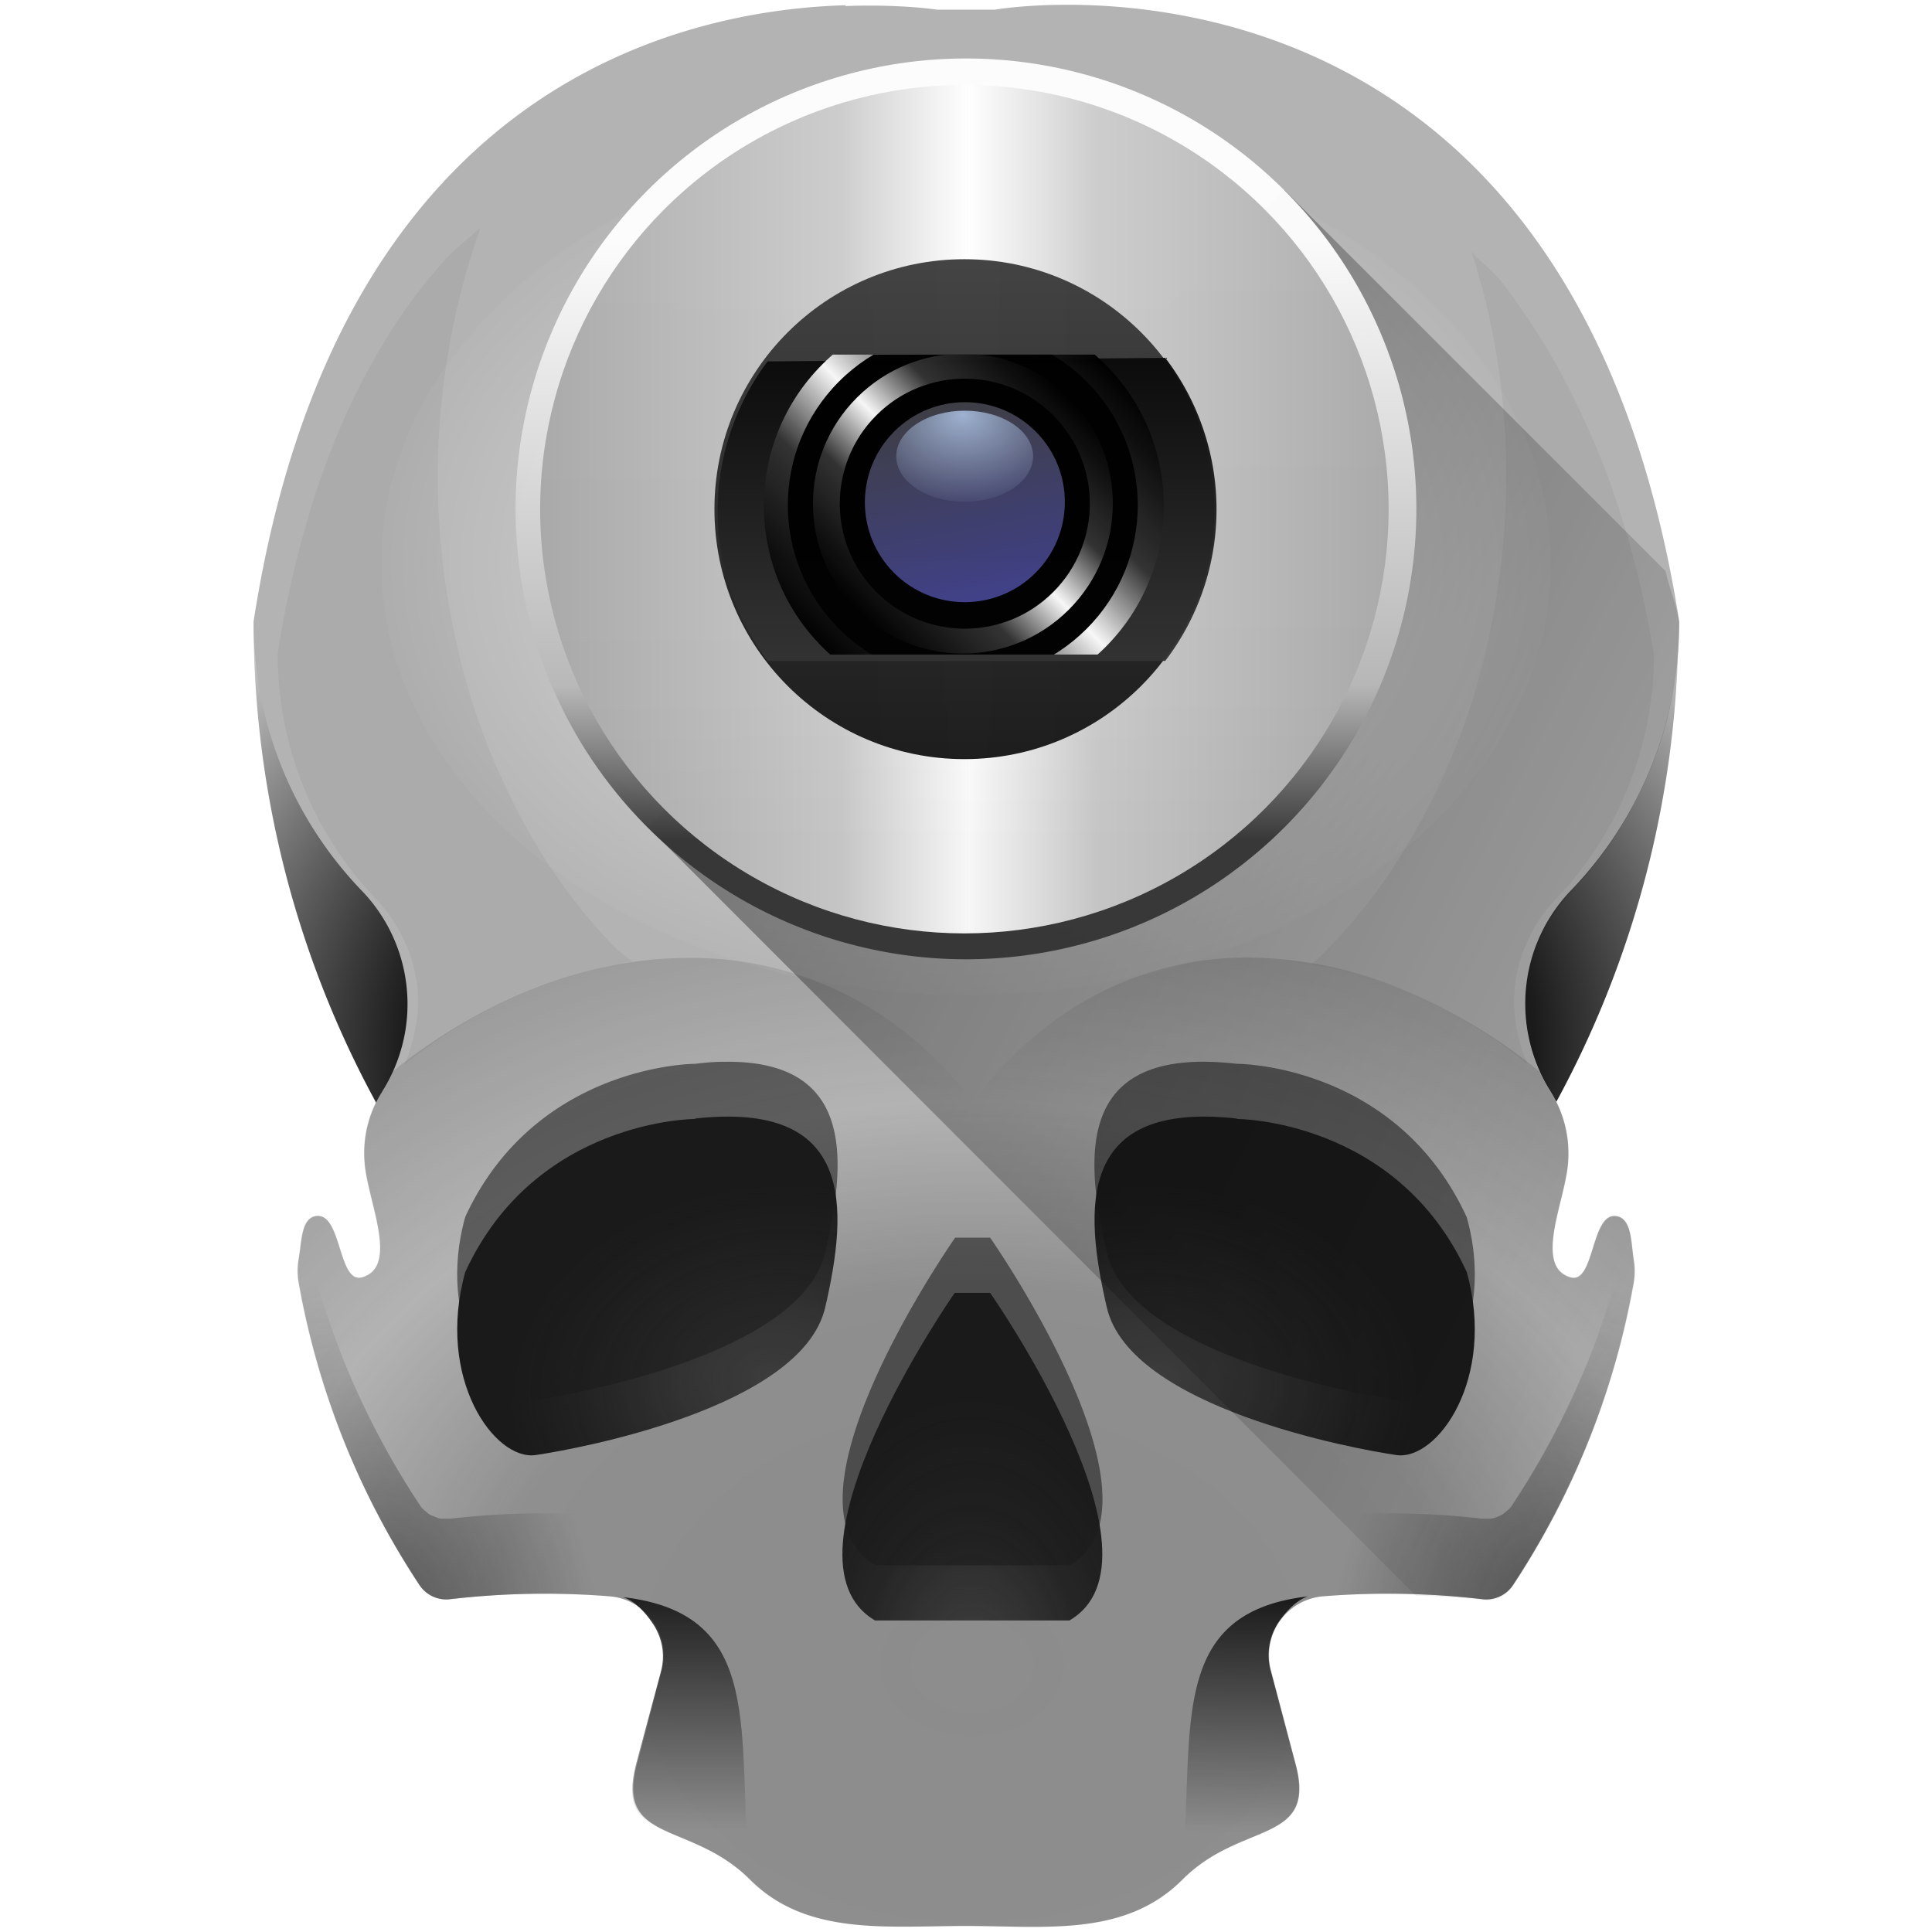 <?xml version="1.0" encoding="UTF-8" standalone="no"?>
<svg
   xmlns:dc="http://purl.org/dc/elements/1.1/"
   xmlns:cc="http://creativecommons.org/ns#"
   xmlns:rdf="http://www.w3.org/1999/02/22-rdf-syntax-ns#"
   xmlns:svg="http://www.w3.org/2000/svg"
   xmlns="http://www.w3.org/2000/svg"
   xmlns:xlink="http://www.w3.org/1999/xlink"
   xmlns:sodipodi="http://sodipodi.sourceforge.net/DTD/sodipodi-0.dtd"
   xmlns:inkscape="http://www.inkscape.org/namespaces/inkscape"
   width="48"
   height="48"
   version="1.1"
   id="svg274"
   sodipodi:docname="camera-photo.svg"
   inkscape:version="0.92.4 (5da689c313, 2019-01-14)">
  <sodipodi:namedview
     pagecolor="#ffffff"
     bordercolor="#666666"
     borderopacity="1"
     objecttolerance="10"
     gridtolerance="10"
     guidetolerance="10"
     inkscape:pageopacity="0"
     inkscape:pageshadow="2"
     inkscape:window-width="1112"
     inkscape:window-height="480"
     id="namedview276"
     showgrid="false"
     inkscape:zoom="4.9166667"
     inkscape:cx="2.1355932"
     inkscape:cy="24"
     inkscape:window-x="0"
     inkscape:window-y="25"
     inkscape:window-maximized="0"
     inkscape:current-layer="svg274" />
  <defs
     id="defs220">
    <linearGradient
       id="E">
      <stop
         offset="0"
         id="stop4" />
      <stop
         offset="1"
         stop-opacity="0"
         id="stop6" />
    </linearGradient>
    <linearGradient
       id="i">
      <stop
         offset="0"
         stop-color="#1a1a1a"
         id="stop9" />
      <stop
         offset="1"
         stop-color="#1a1a1a"
         stop-opacity="0"
         id="stop11" />
    </linearGradient>
    <linearGradient
       id="j">
      <stop
         offset="0"
         stop-color="#1a1a1a"
         stop-opacity=".63"
         id="stop14" />
      <stop
         offset=".5"
         stop-color="#1a1a1a"
         stop-opacity=".59"
         id="stop16" />
      <stop
         offset=".74"
         stop-color="#1a1a1a"
         stop-opacity="0"
         id="stop18" />
      <stop
         offset="1"
         stop-color="#1a1a1a"
         stop-opacity=".39"
         id="stop20" />
    </linearGradient>
    <linearGradient
       id="k">
      <stop
         offset="0"
         stop-color="#1a1a1a"
         id="stop23" />
      <stop
         offset="1"
         stop-color="#1a1a1a"
         stop-opacity="0"
         id="stop25" />
    </linearGradient>
    <linearGradient
       id="h">
      <stop
         offset="0"
         stop-color="#1a1a1a"
         id="stop28" />
      <stop
         offset="1"
         stop-color="#1a1a1a"
         stop-opacity="0"
         id="stop30" />
    </linearGradient>
    <linearGradient
       id="a">
      <stop
         stop-color="#241c1c"
         offset="0"
         id="stop33" />
      <stop
         stop-opacity="0"
         stop-color="#1a1a1a"
         offset="1"
         id="stop35" />
    </linearGradient>
    <linearGradient
       id="g">
      <stop
         offset="0"
         stop-color="#1a1a1a"
         stop-opacity=".71"
         id="stop38" />
      <stop
         offset=".32"
         stop-color="#1a1a1a"
         stop-opacity=".78"
         id="stop40" />
      <stop
         offset=".52"
         stop-color="#1a1a1a"
         stop-opacity=".86"
         id="stop42" />
      <stop
         offset=".75"
         stop-color="#1a1a1a"
         stop-opacity=".94"
         id="stop44" />
      <stop
         offset="1"
         stop-color="#1a1a1a"
         id="stop46" />
    </linearGradient>
    <linearGradient
       id="f">
      <stop
         offset="0"
         stop-color="#1a1a1a"
         stop-opacity=".31"
         id="stop49" />
      <stop
         offset=".14"
         stop-color="#1a1a1a"
         stop-opacity=".71"
         id="stop51" />
      <stop
         offset=".32"
         stop-color="#1a1a1a"
         stop-opacity=".78"
         id="stop53" />
      <stop
         offset=".59"
         stop-color="#1a1a1a"
         stop-opacity=".9"
         id="stop55" />
      <stop
         offset="1"
         stop-color="#1a1a1a"
         id="stop57" />
    </linearGradient>
    <linearGradient
       id="e">
      <stop
         offset="0"
         stop-color="#1a1a1a"
         id="stop60" />
      <stop
         offset=".54"
         stop-color="#1a1a1a"
         id="stop62" />
      <stop
         offset="1"
         stop-color="#fff"
         id="stop64" />
    </linearGradient>
    <linearGradient
       id="d">
      <stop
         offset="0"
         stop-color="#00000a"
         id="stop67" />
      <stop
         offset="1"
         stop-color="#000004"
         stop-opacity="0"
         id="stop69" />
    </linearGradient>
    <linearGradient
       id="c">
      <stop
         offset="0"
         stop-color="#fff"
         stop-opacity=".33"
         id="stop72" />
      <stop
         offset="1"
         stop-color="#fff"
         stop-opacity=".6"
         id="stop74" />
    </linearGradient>
    <linearGradient
       id="b">
      <stop
         offset="0"
         stop-color="#1a1a1a"
         id="stop77" />
      <stop
         offset="1"
         stop-color="#1a1a1a"
         stop-opacity="0"
         id="stop79" />
    </linearGradient>
    <linearGradient
       gradientTransform="matrix(-1,0,0,1,47.99,-0.03)"
       xlink:href="#b"
       id="K"
       x1="17.01"
       y1="39.68"
       x2="17.1"
       y2="45.57"
       gradientUnits="userSpaceOnUse" />
    <radialGradient
       xlink:href="#e"
       id="F"
       cx="24.14"
       cy="26.11"
       fx="24.14"
       fy="26.11"
       r="17.71"
       gradientTransform="matrix(1.461,-0.005,0.003,0.984,-11.23,0.47)"
       gradientUnits="userSpaceOnUse" />
    <radialGradient
       xlink:href="#f"
       id="I"
       gradientUnits="userSpaceOnUse"
       gradientTransform="matrix(0.368,0,0,0.55,18.66,16.54)"
       cx="14.9"
       cy="45.58"
       fx="14.9"
       fy="45.58"
       r="12.64" />
    <radialGradient
       xlink:href="#g"
       id="L"
       gradientUnits="userSpaceOnUse"
       gradientTransform="matrix(-0.047,-0.377,-0.512,0.064,42.39,39.05)"
       cx="20.27"
       cy="43.52"
       fx="20.27"
       fy="43.52"
       r="12.64" />
    <linearGradient
       id="l">
      <stop
         offset="0"
         stop-color="#fff"
         id="stop86" />
      <stop
         offset="1"
         stop-color="#fff"
         stop-opacity=".05"
         id="stop88" />
    </linearGradient>
    <linearGradient
       xlink:href="#h"
       id="J"
       x1="16.75"
       y1="39.38"
       x2="16.73"
       y2="45.46"
       gradientUnits="userSpaceOnUse" />
    <radialGradient
       xlink:href="#i"
       id="M"
       cx="9.97"
       cy="39.63"
       fx="9.97"
       fy="39.63"
       r="4.55"
       gradientTransform="matrix(1.013,-0.288,0.5,1.759,-19.94,-26.88)"
       gradientUnits="userSpaceOnUse" />
    <radialGradient
       xlink:href="#j"
       id="H"
       cx="24.17"
       cy="43.47"
       fx="24.17"
       fy="43.47"
       r="16.61"
       gradientTransform="matrix(1.475,0,0,1.14,-11.5,-8.18)"
       gradientUnits="userSpaceOnUse" />
    <radialGradient
       xlink:href="#k"
       id="P"
       cx="9.97"
       cy="39.63"
       fx="9.97"
       fy="39.63"
       r="4.55"
       gradientTransform="matrix(-1.013,-0.288,-0.5,1.759,67.94,-26.88)"
       gradientUnits="userSpaceOnUse" />
    <radialGradient
       xlink:href="#l"
       id="Q"
       cx="24"
       cy="12"
       fx="24"
       fy="12"
       r="9.99"
       gradientTransform="matrix(1.454,0,0,1.074,-10.9,1.11)"
       gradientUnits="userSpaceOnUse" />
    <filter
       id="O"
       x="-.11"
       width="1.22"
       y="-.05"
       height="1.1"
       color-interpolation-filters="sRGB">
      <feGaussianBlur
         stdDeviation=".41"
         id="feGaussianBlur96" />
    </filter>
    <filter
       id="N"
       x="-.12"
       width="1.23"
       y="-.05"
       height="1.1"
       color-interpolation-filters="sRGB">
      <feGaussianBlur
         stdDeviation=".41"
         id="feGaussianBlur99" />
    </filter>
    <linearGradient
       id="m">
      <stop
         offset="0"
         stop-color="#ccc"
         id="stop102" />
      <stop
         offset="1"
         stop-color="#fff"
         id="stop104" />
    </linearGradient>
    <linearGradient
       id="n">
      <stop
         offset="0"
         stop-color="#020000"
         id="stop107" />
      <stop
         offset="1"
         stop-color="#020000"
         stop-opacity="0"
         id="stop109" />
    </linearGradient>
    <linearGradient
       id="o">
      <stop
         offset="0"
         stop-color="#1a1a1a"
         id="stop112" />
      <stop
         stop-color="#333"
         offset=".23"
         id="stop114" />
      <stop
         offset=".51"
         stop-color="#666"
         id="stop116" />
      <stop
         stop-color="#333"
         offset=".71"
         id="stop118" />
      <stop
         offset="1"
         stop-color="#1a1a1a"
         id="stop120" />
    </linearGradient>
    <linearGradient
       id="p">
      <stop
         offset="0"
         stop-color="#22241c"
         id="stop123" />
      <stop
         offset="1"
         stop-color="#1a1a1a"
         stop-opacity="0"
         id="stop125" />
    </linearGradient>
    <linearGradient
       id="q">
      <stop
         offset="0"
         stop-color="#000008"
         id="stop128" />
      <stop
         offset="1"
         stop-opacity="0"
         id="stop130" />
    </linearGradient>
    <filter
       id="G"
       x="-.04"
       width="1.09"
       y="-.09"
       height="1.18"
       color-interpolation-filters="sRGB">
      <feGaussianBlur
         stdDeviation=".47"
         id="feGaussianBlur133" />
    </filter>
    <linearGradient
       id="r">
      <stop
         offset="0"
         stop-color="#4d4d4d"
         id="stop136" />
      <stop
         offset="1"
         stop-color="#4d4d4d"
         id="stop138" />
    </linearGradient>
    <linearGradient
       id="s">
      <stop
         offset="0"
         stop-color="#4d4d4d"
         id="stop141" />
      <stop
         offset="1"
         stop-color="#1a1a1a"
         id="stop143" />
    </linearGradient>
    <linearGradient
       id="t">
      <stop
         offset="0"
         stop-color="#1a1a1a"
         id="stop146" />
      <stop
         offset="1"
         stop-color="#1a1a1a"
         stop-opacity="0"
         id="stop148" />
    </linearGradient>
    <radialGradient
       xlink:href="#g"
       id="R"
       gradientUnits="userSpaceOnUse"
       gradientTransform="matrix(0.047,-0.377,0.512,0.064,5.61,39.05)"
       cx="20.27"
       cy="43.52"
       fx="20.27"
       fy="43.52"
       r="12.64" />
    <linearGradient
       id="u">
      <stop
         offset="0"
         stop-color="#fff"
         id="stop152" />
      <stop
         offset="1"
         stop-opacity="0"
         id="stop154" />
    </linearGradient>
    <linearGradient
       id="v">
      <stop
         offset="0"
         stop-color="#afafaf"
         id="stop157" />
      <stop
         offset="1"
         stop-color="#5a5a5a"
         id="stop159" />
    </linearGradient>
    <clipPath
       id="X">
      <path
         d="M191 60a9.98 9.98 0 0 0 0 12h16a9.98 9.98 0 0 0 0-12z"
         fill="url(#linearGradient4130)"
         stroke-width="2"
         stroke-linecap="round"
         id="path162" />
    </clipPath>
    <linearGradient
       xlink:href="#w"
       id="Z"
       gradientUnits="userSpaceOnUse"
       x1="205.5"
       y1="62.5"
       x2="210"
       y2="62.5"
       spreadMethod="reflect" />
    <linearGradient
       id="w">
      <stop
         offset="0"
         stop-color="#fff"
         id="stop166" />
      <stop
         offset=".41"
         stop-color="#343434"
         id="stop168" />
      <stop
         offset="1"
         id="stop170" />
    </linearGradient>
    <linearGradient
       xlink:href="#x"
       id="aa"
       gradientUnits="userSpaceOnUse"
       x1="209.44"
       y1="57.68"
       x2="200.53"
       y2="68.57" />
    <linearGradient
       id="x">
      <stop
         offset="0"
         stop-color="#404040"
         id="stop174" />
      <stop
         offset="1"
         stop-color="#42429f"
         id="stop176" />
    </linearGradient>
    <radialGradient
       xlink:href="#y"
       id="ab"
       gradientUnits="userSpaceOnUse"
       gradientTransform="matrix(1.684,0,0,2.059,-141.76,-64.82)"
       cx="207.12"
       cy="60.88"
       fx="207.9"
       fy="60.04"
       r="4.5" />
    <linearGradient
       id="y">
      <stop
         offset="0"
         stop-color="#bfd9ff"
         id="stop180" />
      <stop
         offset="1"
         stop-color="#bfd9ff"
         stop-opacity="0"
         id="stop182" />
    </linearGradient>
    <linearGradient
       xlink:href="#z"
       id="W"
       gradientUnits="userSpaceOnUse"
       gradientTransform="matrix(1.035,0,0,1.035,-40.19,-55.63)"
       x1="62"
       y1="60.58"
       x2="62"
       y2="74.03" />
    <linearGradient
       id="z">
      <stop
         offset="0"
         id="stop186" />
      <stop
         offset="1"
         stop-color="#4d4d4d"
         id="stop188" />
    </linearGradient>
    <linearGradient
       xlink:href="#A"
       id="V"
       gradientUnits="userSpaceOnUse"
       x1="62"
       y1="53.59"
       x2="62"
       y2="72.69"
       gradientTransform="matrix(1.035,0,0,1.035,-40.19,-80.94)" />
    <linearGradient
       id="A">
      <stop
         offset="0"
         id="stop192" />
      <stop
         offset="1"
         stop-color="#3f3f3f"
         id="stop194" />
    </linearGradient>
    <linearGradient
       xlink:href="#B"
       id="U"
       gradientUnits="userSpaceOnUse"
       x1="56"
       y1="66"
       x2="62.02"
       y2="66"
       spreadMethod="reflect"
       gradientTransform="matrix(1.761,0,0,1.761,-85.15,-103.51)" />
    <linearGradient
       id="B">
      <stop
         offset="0"
         stop-color="#a8a8a8"
         id="stop198" />
      <stop
         offset=".7"
         stop-color="#cbcbcb"
         id="stop200" />
      <stop
         offset="1"
         stop-color="#fff"
         id="stop202" />
    </linearGradient>
    <linearGradient
       xlink:href="#C"
       id="T"
       gradientUnits="userSpaceOnUse"
       x1="65.07"
       y1="63.99"
       x2="59.44"
       y2="69.63"
       gradientTransform="matrix(1.864,0,0,1.864,-107.57,-97.03)" />
    <linearGradient
       id="C">
      <stop
         offset="0"
         stop-color="#fff"
         id="stop206" />
      <stop
         offset=".74"
         stop-color="#b8b8b8"
         id="stop208" />
      <stop
         offset="1"
         stop-color="#343434"
         id="stop210" />
    </linearGradient>
    <linearGradient
       id="D">
      <stop
         stop-color="#b3b3b9"
         offset="0"
         id="stop213" />
      <stop
         stop-color="#fff"
         offset="1"
         id="stop215" />
    </linearGradient>
    <linearGradient
       xlink:href="#w"
       id="Y"
       gradientUnits="userSpaceOnUse"
       x1="205.5"
       y1="62.5"
       x2="210"
       y2="62.5"
       spreadMethod="reflect" />
    <linearGradient
       xlink:href="#E"
       id="S"
       gradientUnits="userSpaceOnUse"
       x1="9.92"
       y1="5.84"
       x2="48.89"
       y2="25.44" />
  </defs>
  <path
     d="M 6.3,15.44 A 24.96,24.96 0 0 0 24,39.33 24.96,24.96 0 0 0 41.7,15.45 H 6.3 Z"
     id="path222"
     style="fill:url(#F)"
     inkscape:connector-curvature="0" />
  <path
     d="M 21.01,0.13 C 16.88,0.25 8.36,2.16 6.3,15.44 A 9.62,9.62 0 0 0 8.96,22.1 4.06,4.06 0 0 1 9.5,27.11 L 9.49,27.13 A 2.85,2.85 0 0 0 9.06,28.88 C 9.13,29.83 9.92,31.45 9.01,31.73 8.4,31.93 8.5,30.15 7.87,30.21 7.48,30.25 7.5,30.84 7.42,31.29 a 1.7,1.7 0 0 0 0,0.57 19.98,19.98 0 0 0 3.01,7.53 0.8,0.8 0 0 0 0.77,0.34 20.28,20.28 0 0 1 3.95,-0.07 c 0.91,0.07 1.53,0.97 1.29,1.85 l -0.61,2.3 c -0.54,2.02 1.33,1.41 2.81,2.89 1.4,1.4 3.38,1.15 5.37,1.15 1.96,0 3.94,0.28 5.37,-1.15 1.47,-1.48 3.35,-0.86 2.81,-2.88 l -0.61,-2.31 a 1.47,1.47 0 0 1 1.29,-1.85 20.25,20.25 0 0 1 3.95,0.07 0.8,0.8 0 0 0 0.77,-0.34 19.98,19.98 0 0 0 3,-7.53 1.69,1.69 0 0 0 0,-0.56 c -0.07,-0.46 -0.05,-1.05 -0.45,-1.09 -0.62,-0.06 -0.52,1.71 -1.13,1.52 -0.91,-0.28 -0.12,-1.9 -0.05,-2.85 a 2.85,2.85 0 0 0 -0.43,-1.75 l -0.01,-0.02 a 4.07,4.07 0 0 1 0.54,-5.02 9.62,9.62 0 0 0 2.66,-6.65 c -2.77,-17.7 -17,-15.2 -17,-15.2 h -1.44 c 0,0 -0.89,-0.14 -2.28,-0.09 z"
     id="path224"
     inkscape:connector-curvature="0"
     style="fill:#b3b3b3" />
  <path
     d="m 17.97,26.38 c -0.22,0 -0.45,0.02 -0.7,0.05 0,0 -3.95,0 -5.71,3.8 -0.74,2.65 0.73,4.7 1.76,4.55 1.02,-0.15 6.6,-1.17 7.18,-3.66 0.55,-2.34 0.71,-4.8 -2.53,-4.74 z m 12.06,0 c -3.24,-0.07 -3.08,2.4 -2.53,4.74 0.59,2.49 6.16,3.51 7.19,3.66 1.02,0.15 2.49,-1.9 1.75,-4.54 -1.76,-3.82 -5.71,-3.81 -5.71,-3.81 a 7.7,7.7 0 0 0 -0.7,-0.05 z m -6.3,4.37 c 0,0 -4.62,6.6 -1.98,8.14 h 4.83 C 29.21,37.35 24.6,30.75 24.6,30.75 Z"
     id="path226"
     inkscape:connector-curvature="0"
     style="opacity:0.75;fill:#1a1a1a;fill-opacity:0.99;filter:url(#G)" />
  <path
     d="M 9.6,26.62 C 9.53,26.78 9.59,26.96 9.49,27.11 L 9.48,27.13 A 2.85,2.85 0 0 0 9.05,28.88 C 9.12,29.83 9.91,31.45 9,31.73 8.39,31.92 8.49,30.15 7.86,30.21 c -0.39,0.04 -0.37,0.63 -0.45,1.08 -0.03,0.2 -0.03,0.38 0,0.57 a 19.98,19.98 0 0 0 3.01,7.53 0.8,0.8 0 0 0 0.77,0.34 20.28,20.28 0 0 1 3.95,-0.07 c 0.91,0.07 1.53,0.97 1.29,1.85 l -0.62,2.3 c -0.53,2.02 1.34,1.41 2.82,2.89 1.4,1.4 3.38,1.15 5.37,1.15 1.96,0 3.94,0.28 5.37,-1.15 1.47,-1.48 3.35,-0.86 2.81,-2.88 l -0.61,-2.31 a 1.47,1.47 0 0 1 1.29,-1.85 20.25,20.25 0 0 1 3.95,0.07 0.8,0.8 0 0 0 0.77,-0.34 19.98,19.98 0 0 0 3,-7.53 1.69,1.69 0 0 0 0,-0.56 c -0.07,-0.46 -0.05,-1.05 -0.45,-1.09 -0.62,-0.06 -0.52,1.71 -1.13,1.52 -0.91,-0.28 -0.12,-1.9 -0.05,-2.85 a 2.85,2.85 0 0 0 -0.43,-1.75 l -0.01,-0.02 c -0.07,-0.1 -0.03,-0.23 -0.08,-0.34 l -0.17,-0.14 a 13.62,13.62 0 0 0 -3.45,-2.06 10.16,10.16 0 0 0 -3.72,-0.78 8.08,8.08 0 0 0 -5.36,1.94 c -0.55,0.45 -1.07,1 -1.56,1.63 -0.5,-0.64 -1.02,-1.18 -1.58,-1.63 A 8.52,8.52 0 0 0 17.08,23.8 c -1.3,0 -2.6,0.28 -3.84,0.77 -1.24,0.49 -2.43,1.2 -3.5,2.06 z"
     id="path228"
     style="opacity:0.4;fill:url(#H)"
     inkscape:connector-curvature="0" />
  <path
     d="m 24.6,32.12 c 0,0 4.61,6.6 1.97,8.14 h -4.83 c -2.63,-1.54 1.98,-8.14 1.98,-8.14 z"
     id="path230"
     style="fill:url(#I)"
     inkscape:connector-curvature="0" />
  <path
     d="m 15.48,39.68 c 0.3,0.1 0.55,0.38 0.72,0.63 0.24,0.34 0.34,0.78 0.22,1.22 l -0.62,2.31 c -0.13,0.5 -0.12,0.84 0,1.1 0.13,0.24 0.36,0.4 0.65,0.54 0.58,0.28 1.4,0.51 2.12,1.22 h 0.06 c -0.35,-3.62 0.44,-6.6 -3.15,-7.02 z"
     id="path232"
     style="fill:url(#J)"
     inkscape:connector-curvature="0" />
  <path
     d="m 32.5,39.66 c -0.3,0.1 -0.54,0.37 -0.72,0.62 a 1.48,1.48 0 0 0 -0.21,1.23 l 0.61,2.3 c 0.14,0.5 0.12,0.85 0,1.1 -0.13,0.25 -0.36,0.4 -0.65,0.55 -0.57,0.27 -1.39,0.5 -2.12,1.21 h -0.05 c 0.35,-3.62 -0.44,-6.6 3.15,-7.01 z"
     id="path234"
     style="fill:url(#K)"
     inkscape:connector-curvature="0" />
  <path
     d="m 17.27,27.8 c 0,0 -3.96,0 -5.71,3.8 -0.74,2.65 0.73,4.7 1.75,4.55 1.03,-0.15 6.6,-1.17 7.19,-3.66 0.58,-2.5 0.73,-5.14 -3.23,-4.7 z"
     id="path236"
     style="fill:url(#L)"
     inkscape:connector-curvature="0" />
  <path
     d="m 7.57,30.54 c -0.08,0.22 -0.11,0.5 -0.16,0.75 a 1.7,1.7 0 0 0 0,0.57 19.98,19.98 0 0 0 3.02,7.53 0.8,0.8 0 0 0 0.77,0.34 20.28,20.28 0 0 1 3.94,-0.07 c 0.47,0.04 0.84,0.3 1.08,0.65 l 0.21,-0.8 a 1.48,1.48 0 0 0 -1.29,-1.85 20.28,20.28 0 0 0 -1.92,-0.06 20.28,20.28 0 0 0 -2.02,0.13 0.8,0.8 0 0 1 -0.09,0 0.8,0.8 0 0 1 -0.08,0 0.8,0.8 0 0 1 -0.08,0 0.8,0.8 0 0 1 -0.08,-0.02 0.8,0.8 0 0 1 -0.07,-0.03 0.8,0.8 0 0 1 -0.08,-0.03 0.8,0.8 0 0 1 -0.07,-0.04 0.8,0.8 0 0 1 -0.06,-0.05 0.8,0.8 0 0 1 -0.06,-0.05 0.8,0.8 0 0 1 -0.06,-0.06 0.8,0.8 0 0 1 -0.04,-0.06 19.98,19.98 0 0 1 -0.1,-0.15 19.98,19.98 0 0 1 -1,-1.72 A 19.98,19.98 0 0 1 8.5,33.7 19.98,19.98 0 0 1 7.86,31.8 19.98,19.98 0 0 1 7.57,30.54 Z"
     id="path238"
     style="opacity:0.5;fill:url(#M)"
     inkscape:connector-curvature="0" />
  <path
     d="m 32.57,23.96 c 0.79,0.1 1.47,0.3 2.24,0.61 a 12.4,12.4 0 0 1 3.14,1.87 4.01,4.01 0 0 1 -0.32,-1.9 c 0.09,-0.8 0.44,-1.6 1.04,-2.22 l 0.02,-0.02 a 8.79,8.79 0 0 0 2.4,-6.02 V 16.27 A 23.52,23.52 0 0 0 39.83,11.53 C 39.67,11.11 39.5,10.75 39.33,10.37 38.9,9.44 38.43,8.6 37.93,7.87 37.73,7.59 37.54,7.29 37.33,7.03 37.09,6.73 36.81,6.53 36.56,6.26 l 0.03,0.09 a 17.9,17.9 0 0 1 0.83,5.52 18.85,18.85 0 0 1 -0.97,5.93 17.04,17.04 0 0 1 -1.92,3.88 14.48,14.48 0 0 1 -1.76,2.12 c -0.1,0.1 0.1,-0.09 0,0 z"
     id="path240"
     inkscape:connector-curvature="0"
     style="opacity:0.25;fill:#333333;filter:url(#N)" />
  <path
     d="m 11.94,5.65 c -0.32,0.3 -0.65,0.53 -0.95,0.88 -0.62,0.7 -1.2,1.5 -1.72,2.44 -0.53,0.93 -1,2 -1.4,3.2 a 25.3,25.3 0 0 0 -0.97,4.07 8.8,8.8 0 0 0 2.42,6.07 c 0.6,0.63 0.96,1.41 1.05,2.22 0.07,0.6 -0.07,1.33 -0.32,1.92 A 12.2,12.2 0 0 1 15.7,23.89 C 15.51,23.72 15.45,23.7 15.26,23.52 a 13.88,13.88 0 0 1 -2.43,-3.43 16.53,16.53 0 0 1 -1.5,-4.17 18.45,18.45 0 0 1 -0.2,-7.12 18.33,18.33 0 0 1 0.81,-3.15 z"
     id="path242"
     inkscape:connector-curvature="0"
     style="opacity:0.25;fill:#333333;filter:url(#O)" />
  <path
     d="m 40.43,30.54 c 0.08,0.22 0.12,0.5 0.16,0.75 0.03,0.2 0.03,0.38 0,0.57 a 19.98,19.98 0 0 1 -3.01,7.53 0.8,0.8 0 0 1 -0.77,0.34 20.28,20.28 0 0 0 -3.95,-0.07 c -0.47,0.03 -0.84,0.3 -1.08,0.65 l -0.21,-0.8 a 1.48,1.48 0 0 1 1.29,-1.85 20.28,20.28 0 0 1 1.92,-0.06 20.28,20.28 0 0 1 2.03,0.13 0.8,0.8 0 0 0 0.08,0 0.8,0.8 0 0 0 0.08,0 0.8,0.8 0 0 0 0.08,0 0.8,0.8 0 0 0 0.08,-0.02 0.8,0.8 0 0 0 0.08,-0.03 0.8,0.8 0 0 0 0.07,-0.03 0.8,0.8 0 0 0 0.07,-0.04 0.8,0.8 0 0 0 0.06,-0.05 0.8,0.8 0 0 0 0.06,-0.05 0.8,0.8 0 0 0 0.06,-0.06 0.8,0.8 0 0 0 0.05,-0.07 19.98,19.98 0 0 0 0.09,-0.14 19.98,19.98 0 0 0 1,-1.72 19.98,19.98 0 0 0 0.83,-1.82 19.98,19.98 0 0 0 0.64,-1.9 19.98,19.98 0 0 0 0.3,-1.26 z"
     id="path244"
     style="opacity:0.5;fill:url(#P)"
     inkscape:connector-curvature="0" />
  <ellipse
     ry="10.73"
     rx="14.53"
     cy="14"
     cx="24"
     id="ellipse246"
     style="opacity:0.62;fill:url(#Q)" />
  <path
     d="m 30.73,27.8 c 0,0 3.96,0 5.71,3.8 0.74,2.65 -0.73,4.7 -1.75,4.55 -1.03,-0.15 -6.6,-1.17 -7.19,-3.66 -0.58,-2.5 -0.73,-5.14 3.23,-4.7 z"
     id="path248"
     style="fill:url(#R)"
     inkscape:connector-curvature="0" />
  <path
     d="m 35.17,39.64 a 20.25,20.25 0 0 1 1.65,0.11 0.8,0.8 0 0 0 0.08,0.01 0.8,0.8 0 0 0 0.08,0 0.8,0.8 0 0 0 0.08,-0.01 0.8,0.8 0 0 0 0.08,-0.02 0.8,0.8 0 0 0 0.07,-0.02 0.8,0.8 0 0 0 0.08,-0.04 0.8,0.8 0 0 0 0.07,-0.04 0.8,0.8 0 0 0 0.06,-0.04 0.8,0.8 0 0 0 0.06,-0.05 0.8,0.8 0 0 0 0.06,-0.07 0.8,0.8 0 0 0 0.05,-0.06 19.98,19.98 0 0 0 1.02,-1.72 19.98,19.98 0 0 0 0.84,-1.81 19.98,19.98 0 0 0 0.65,-1.89 19.98,19.98 0 0 0 0.47,-1.94 19.98,19.98 0 0 0 0.03,-0.17 1.69,1.69 0 0 0 0.02,-0.17 1.69,1.69 0 0 0 0,-0.17 1.69,1.69 0 0 0 -0.01,-0.16 1.69,1.69 0 0 0 -0.01,-0.06 c -0.04,-0.23 -0.05,-0.5 -0.1,-0.7 -0.06,-0.21 -0.16,-0.37 -0.35,-0.39 -0.32,-0.03 -0.45,0.4 -0.58,0.81 -0.13,0.41 -0.25,0.8 -0.56,0.71 a 0.56,0.56 0 0 1 -0.4,-0.43 c -0.05,-0.2 -0.04,-0.46 0,-0.74 0.1,-0.56 0.32,-1.2 0.35,-1.68 a 2.85,2.85 0 0 0 0,-0.28 2.85,2.85 0 0 0 -0.01,-0.28 2.85,2.85 0 0 0 -0.05,-0.29 2.85,2.85 0 0 0 -0.07,-0.27 2.85,2.85 0 0 0 -0.1,-0.27 2.85,2.85 0 0 0 -0.13,-0.25 2.85,2.85 0 0 0 -0.07,-0.1 l -0.01,-0.03 c -0.51,-0.8 -0.7,-1.7 -0.6,-2.59 0.1,-0.88 0.5,-1.74 1.14,-2.42 a 9.62,9.62 0 0 0 0.63,-0.73 9.62,9.62 0 0 0 0.55,-0.79 9.62,9.62 0 0 0 0.47,-0.84 9.62,9.62 0 0 0 0.39,-0.88 9.62,9.62 0 0 0 0.3,-0.92 9.62,9.62 0 0 0 0.2,-0.94 9.62,9.62 0 0 0 0.1,-0.95 9.62,9.62 0 0 0 0.02,-0.6 c -0.08,-0.5 -0.24,-0.82 -0.34,-1.28 L 31.91,4.72 16.1,20.55 Z"
     id="path250"
     style="opacity:0.52;fill:url(#S)"
     inkscape:connector-curvature="0" />
  <circle
     transform="rotate(-45)"
     cx="8.03"
     cy="25.91"
     r="11.19"
     id="circle252"
     style="opacity:0.96;fill:url(#T)" />
  <circle
     cx="23.96"
     cy="12.65"
     r="10.54"
     id="circle254"
     style="opacity:0.96;fill:url(#U)" />
  <circle
     r="6.21"
     cy="-12.65"
     cx="23.96"
     transform="scale(1,-1)"
     id="circle256"
     style="opacity:0.96;fill:url(#V)" />
  <path
     d="m 19.07,8.98 a 6.2,6.2 0 0 0 0,7.44 h 9.88 a 6.2,6.2 0 0 0 0,-7.53 z"
     id="path258"
     style="opacity:0.96;fill:url(#W)"
     inkscape:connector-curvature="0" />
  <g
     clip-path="url(#X)"
     transform="matrix(0.621,0,0,0.621,-99.64,-28.45)"
     id="g272"
     style="opacity:0.96;stroke-width:0.4">
    <ellipse
       ry="5.5"
       rx="4.5"
       cy="62.5"
       cx="205.5"
       transform="matrix(1.257,-1.257,1.029,1.029,-123.614,260.049)"
       id="ellipse260"
       style="fill:url(#Y)" />
    <ellipse
       ry="5.5"
       rx="4.5"
       cy="62.5"
       cx="205.5"
       transform="matrix(1.1,-1.1,0.9,0.9,-83.33,235.824)"
       id="ellipse262" />
    <ellipse
       ry="5.5"
       rx="4.5"
       cy="62.5"
       cx="205.5"
       transform="matrix(0.943,-0.943,0.771,0.771,-43,211.56)"
       id="ellipse264"
       style="fill:url(#Z)" />
    <ellipse
       ry="5.5"
       rx="4.5"
       cy="62.5"
       cx="205.5"
       transform="matrix(0.786,-0.786,0.643,0.643,-2.66,187.299)"
       id="ellipse266" />
    <ellipse
       ry="5.5"
       rx="4.5"
       cy="62.5"
       cx="205.5"
       transform="matrix(0.629,-0.629,0.514,0.514,37.668,163.039)"
       id="ellipse268"
       style="fill:url(#aa)" />
    <ellipse
       ry="5.5"
       rx="4.5"
       cy="62.5"
       cx="205.5"
       transform="matrix(0.43,-0.287,0.352,0.234,88.68,108.42)"
       id="ellipse270"
       style="opacity:0.78;fill:url(#ab)" />
  </g>
</svg>
